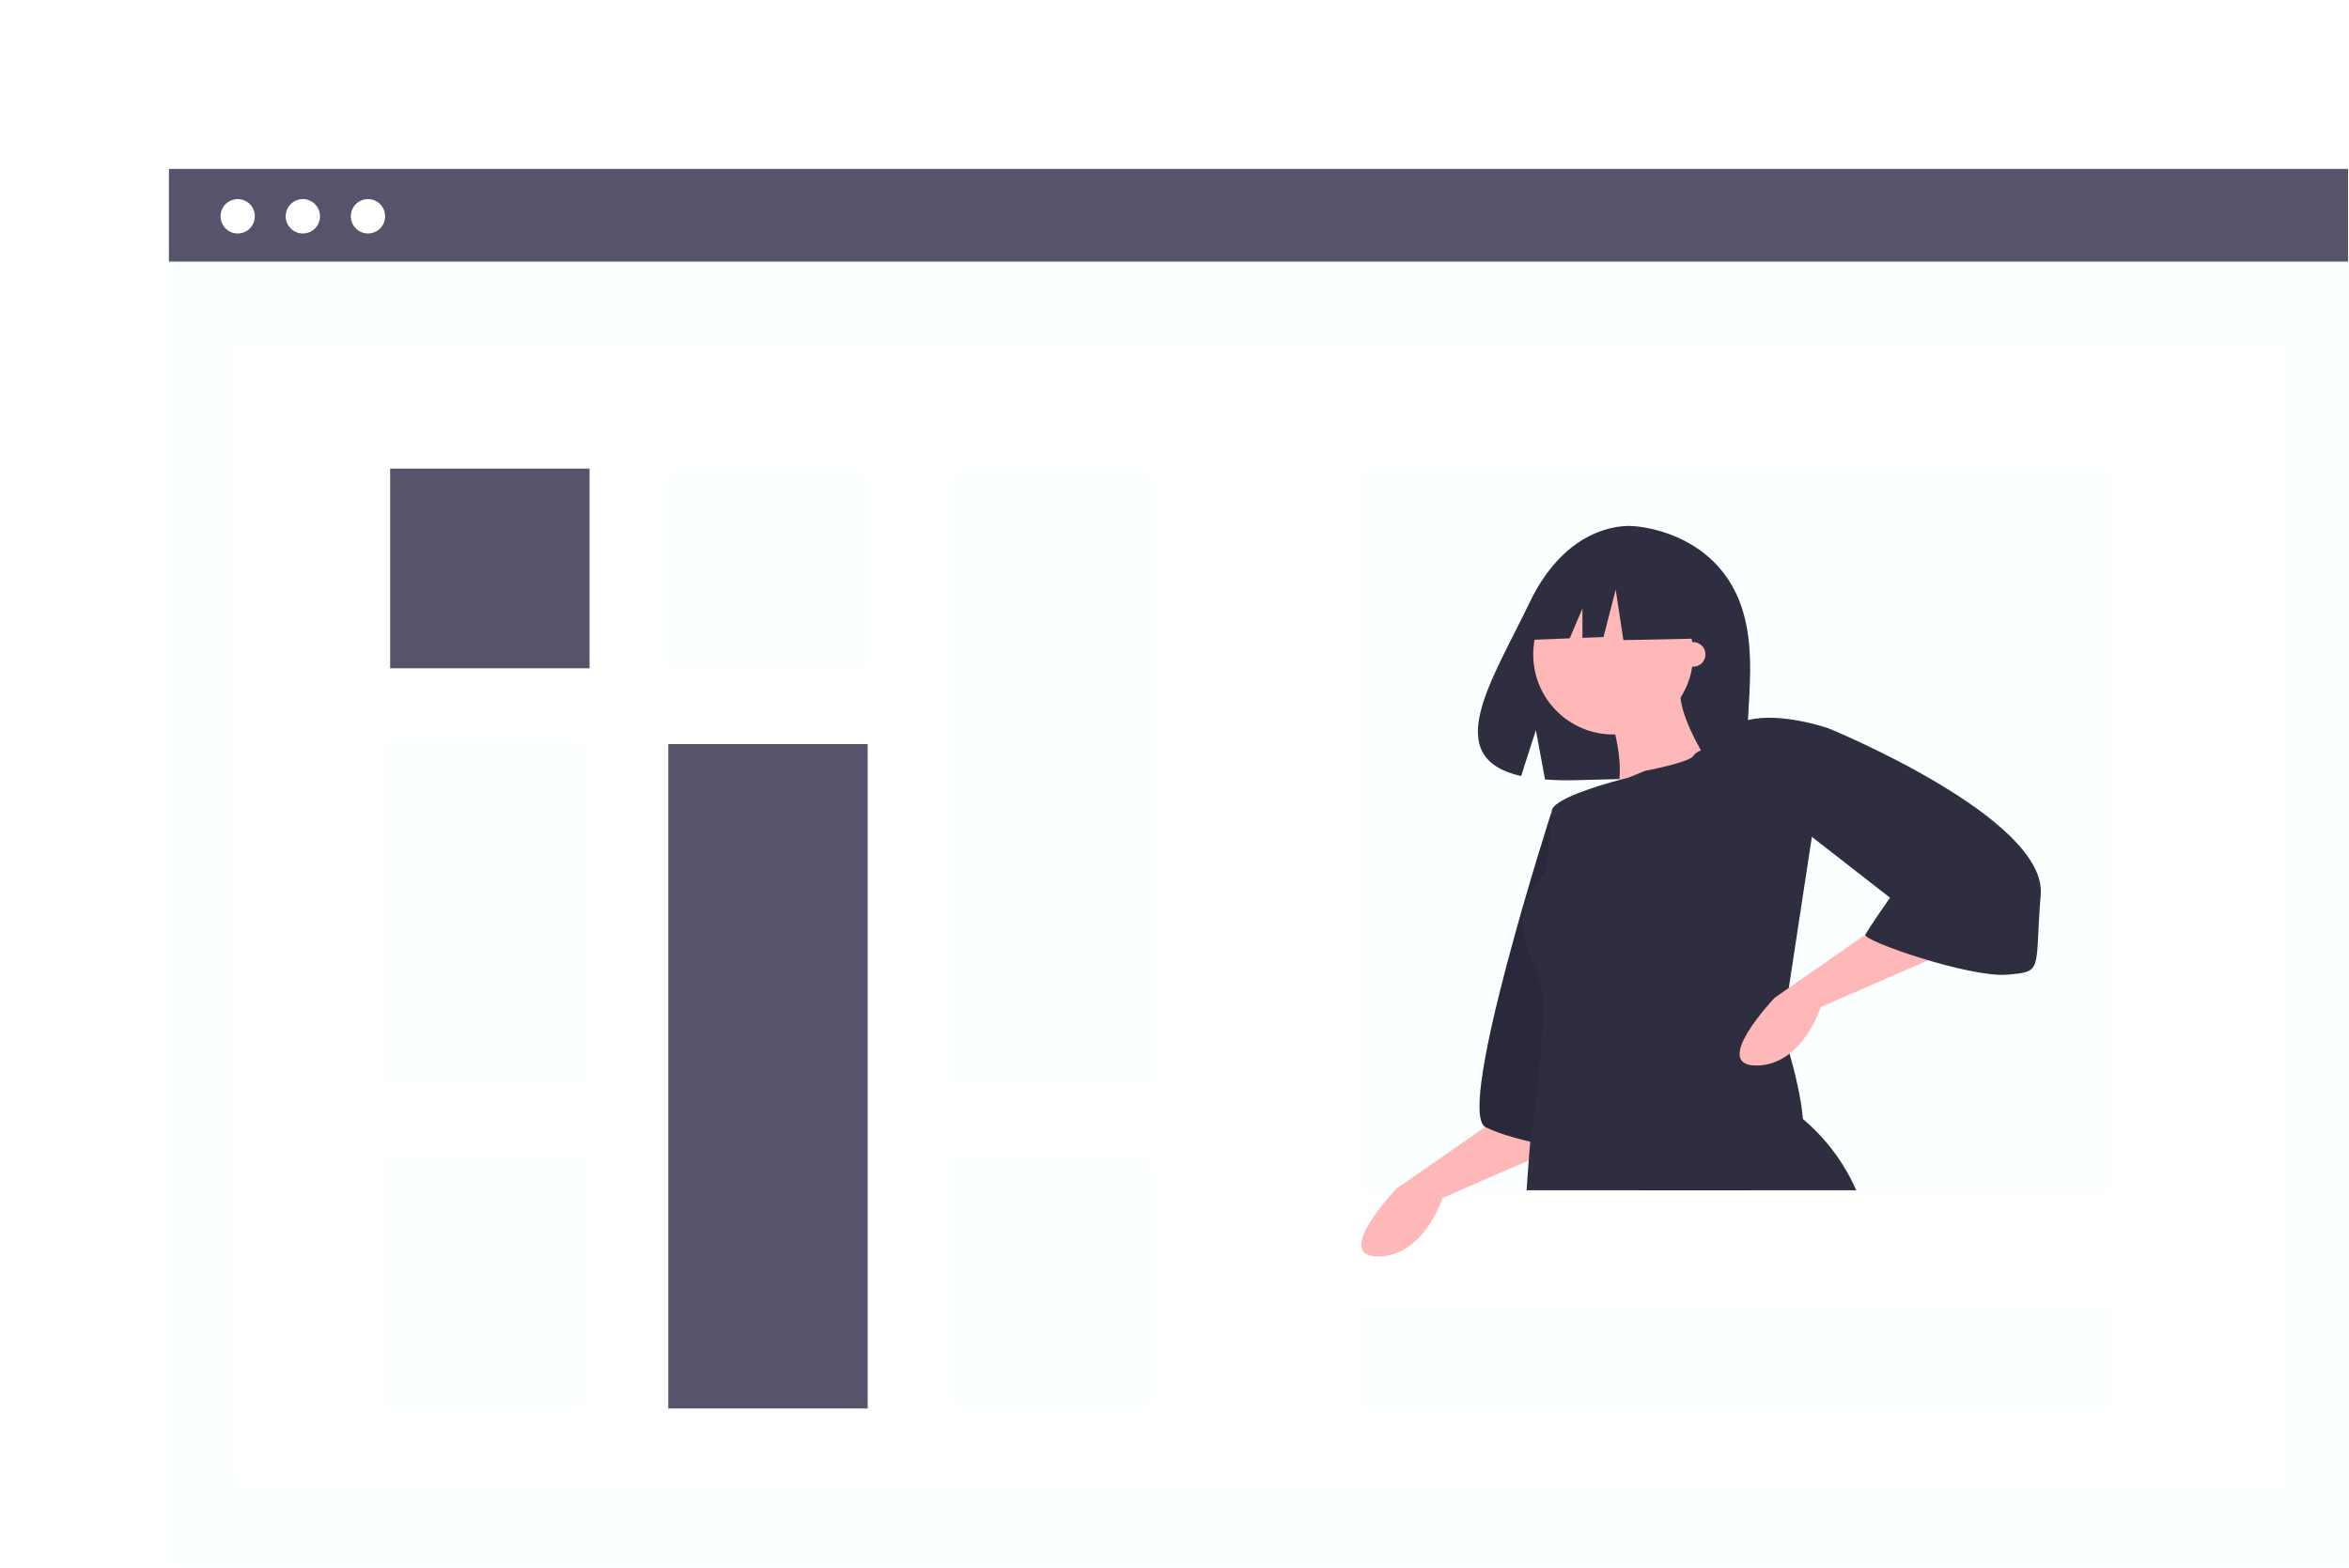 <svg width="445" height="297" viewBox="0 0 445 297" fill="none" xmlns="http://www.w3.org/2000/svg">
<g clip-path="url(#clip0_93_24487)" filter="url(#filter0_d_93_24487)">
<path d="M412.999 0.234H0.176V265H412.999V0.234Z" fill="#FCFFFF"/>
<path d="M401.195 33.443H11.98V249.337H401.195V33.443Z" fill="white"/>
<path d="M412.823 0H0V17.563H412.823V0Z" fill="#56546B"/>
<path d="M367.759 57.068H226.086V194.01H367.759V57.068Z" fill="#FCFFFF"/>
<path d="M13.032 12.234C14.827 12.234 16.282 10.777 16.282 8.979C16.282 7.181 14.827 5.724 13.032 5.724C11.237 5.724 9.781 7.181 9.781 8.979C9.781 10.777 11.237 12.234 13.032 12.234Z" fill="white"/>
<path d="M25.372 12.234C27.167 12.234 28.622 10.777 28.622 8.979C28.622 7.181 27.167 5.724 25.372 5.724C23.576 5.724 22.121 7.181 22.121 8.979C22.121 10.777 23.576 12.234 25.372 12.234Z" fill="white"/>
<path d="M37.712 12.234C39.507 12.234 40.962 10.777 40.962 8.979C40.962 7.181 39.507 5.724 37.712 5.724C35.916 5.724 34.461 7.181 34.461 8.979C34.461 10.777 35.916 12.234 37.712 12.234Z" fill="white"/>
<path d="M79.689 56.786H41.91V94.619H79.689V56.786Z" fill="#56546B"/>
<path d="M132.228 57.003H94.449V94.836H132.228V57.003Z" fill="#FCFFFF"/>
<path d="M132.377 108.972H94.598V234.858H132.377V108.972Z" fill="#56546B"/>
<path d="M78.658 108.691H40.879V173.099H78.658V108.691Z" fill="#FCFFFF"/>
<path d="M295.967 78.699C289.745 68.174 277.442 67.684 277.442 67.684C277.442 67.684 265.451 66.148 257.759 82.177C250.589 97.117 240.694 111.541 256.167 115.039L258.962 106.329L260.693 115.687C262.896 115.846 265.106 115.884 267.313 115.801C283.882 115.265 299.661 115.958 299.153 110.005C298.476 102.089 301.951 88.825 295.967 78.699Z" fill="#2F2E41"/>
<path d="M253.506 178.635L232.53 193.221C232.53 193.221 220.294 206.058 229.034 206.058C237.774 206.058 241.27 194.971 241.27 194.971L268.073 183.302L253.506 178.635Z" fill="#FFB8B8"/>
<path d="M261.951 121.745C261.951 121.745 243.597 178.637 249.424 181.553C255.25 184.469 268.069 186.221 268.069 186.221L261.951 121.745Z" fill="#2F2E41"/>
<path opacity="0.1" d="M261.951 121.745C261.951 121.745 243.597 178.637 249.424 181.553C255.25 184.469 268.069 186.221 268.069 186.221L261.951 121.745Z" fill="black"/>
<path d="M319.653 193.516H278.336L307.691 178.637C308.338 179.057 308.959 179.517 309.55 180.014C313.902 183.684 317.359 188.302 319.653 193.516Z" fill="#2F2E41"/>
<path d="M273.606 107.157C281.973 107.157 288.755 100.365 288.755 91.986C288.755 83.608 281.973 76.816 273.606 76.816C265.24 76.816 258.457 83.608 258.457 91.986C258.457 100.365 265.24 107.157 273.606 107.157Z" fill="#FFB8B8"/>
<path d="M273.315 104.531C273.315 104.531 276.811 115.618 273.315 119.703C269.819 123.787 292.543 113.868 292.543 113.868C292.543 113.868 284.386 102.198 286.716 96.946L273.315 104.531Z" fill="#FFB8B8"/>
<path d="M306.877 155.185L305.654 163.173C305.654 163.173 306.272 164.987 307.023 167.631C308.002 171.079 309.208 175.938 309.552 180.013C309.907 184.144 309.371 187.47 306.819 187.68C303.16 187.983 301.255 190.206 299.355 193.515H257.204C257.315 191.694 257.449 189.804 257.606 187.861C257.694 186.694 257.79 185.511 257.896 184.313C258.013 182.936 262.14 157.07 259.038 151.503C252.63 140.009 260.786 133.415 260.786 133.415C260.786 133.415 261.951 124.663 261.951 121.745C261.951 119.458 270.901 116.815 274.77 115.776C275.021 115.712 275.242 115.648 275.445 115.601C276.115 115.427 276.517 115.327 276.517 115.327L279.576 114.071C279.576 114.071 288.17 112.409 288.754 111.241C289.126 110.738 289.648 110.366 290.245 110.179C291.475 109.654 293.042 109.28 293.415 108.907C293.948 108.293 294.429 107.638 294.854 106.946C295.972 105.662 297.478 104.78 299.143 104.434C305.401 102.853 314.391 105.987 314.391 105.987L311.245 126.555L306.877 155.185Z" fill="#2F2E41"/>
<path d="M325.174 142.459L304.198 157.044C304.198 157.044 291.962 169.881 300.702 169.881C309.442 169.881 312.936 158.797 312.936 158.797L339.738 147.127L325.174 142.459Z" fill="#FFB8B8"/>
<path d="M289.136 77.684L276.979 71.309L269.354 72.492C266.652 72.912 264.138 74.136 262.14 76.005C260.141 77.874 258.75 80.302 258.146 82.972L256.719 89.279L265.365 88.945L267.781 83.301V88.852L271.771 88.699L274.086 79.713L275.533 89.278L289.716 88.989L289.136 77.684Z" fill="#2F2E41"/>
<path d="M310.315 107.157L314.393 105.99C314.393 105.99 355.763 122.912 354.598 137.499C353.432 152.086 355.18 152.084 348.188 152.67C341.196 153.255 320.805 146.251 321.384 145.084C321.962 143.918 326.045 138.081 326.045 138.081L310.312 125.828L310.315 107.157Z" fill="#2F2E41"/>
<path d="M288.757 94.321C290.044 94.321 291.087 93.276 291.087 91.987C291.087 90.698 290.044 89.653 288.757 89.653C287.469 89.653 286.426 90.698 286.426 91.987C286.426 93.276 287.469 94.321 288.757 94.321Z" fill="#FFB8B8"/>
<path d="M367.759 216.021H226.086V234.937H367.759V216.021Z" fill="#FCFFFF"/>
<path d="M78.658 187.313H40.879V234.578H78.658V187.313Z" fill="#FCFFFF"/>
<path d="M186.096 57.262H148.316V173.099H186.096V57.262Z" fill="#FCFFFF"/>
<path d="M185.947 187.428H148.168V234.72H185.947V187.428Z" fill="#FCFFFF"/>
</g>
<defs>
<filter id="filter0_d_93_24487" x="0" y="0" width="445" height="297" filterUnits="userSpaceOnUse" color-interpolation-filters="sRGB">
<feFlood flood-opacity="0" result="BackgroundImageFix"/>
<feColorMatrix in="SourceAlpha" type="matrix" values="0 0 0 0 0 0 0 0 0 0 0 0 0 0 0 0 0 0 127 0" result="hardAlpha"/>
<feOffset dx="32" dy="32"/>
<feComposite in2="hardAlpha" operator="out"/>
<feColorMatrix type="matrix" values="0 0 0 0 0.045 0 0 0 0 0.005 0 0 0 0 0.153 0 0 0 1 0"/>
<feBlend mode="normal" in2="BackgroundImageFix" result="effect1_dropShadow_93_24487"/>
<feBlend mode="normal" in="SourceGraphic" in2="effect1_dropShadow_93_24487" result="shape"/>
</filter>
<clipPath id="clip0_93_24487">
<rect width="413" height="265" fill="white"/>
</clipPath>
</defs>
</svg>
